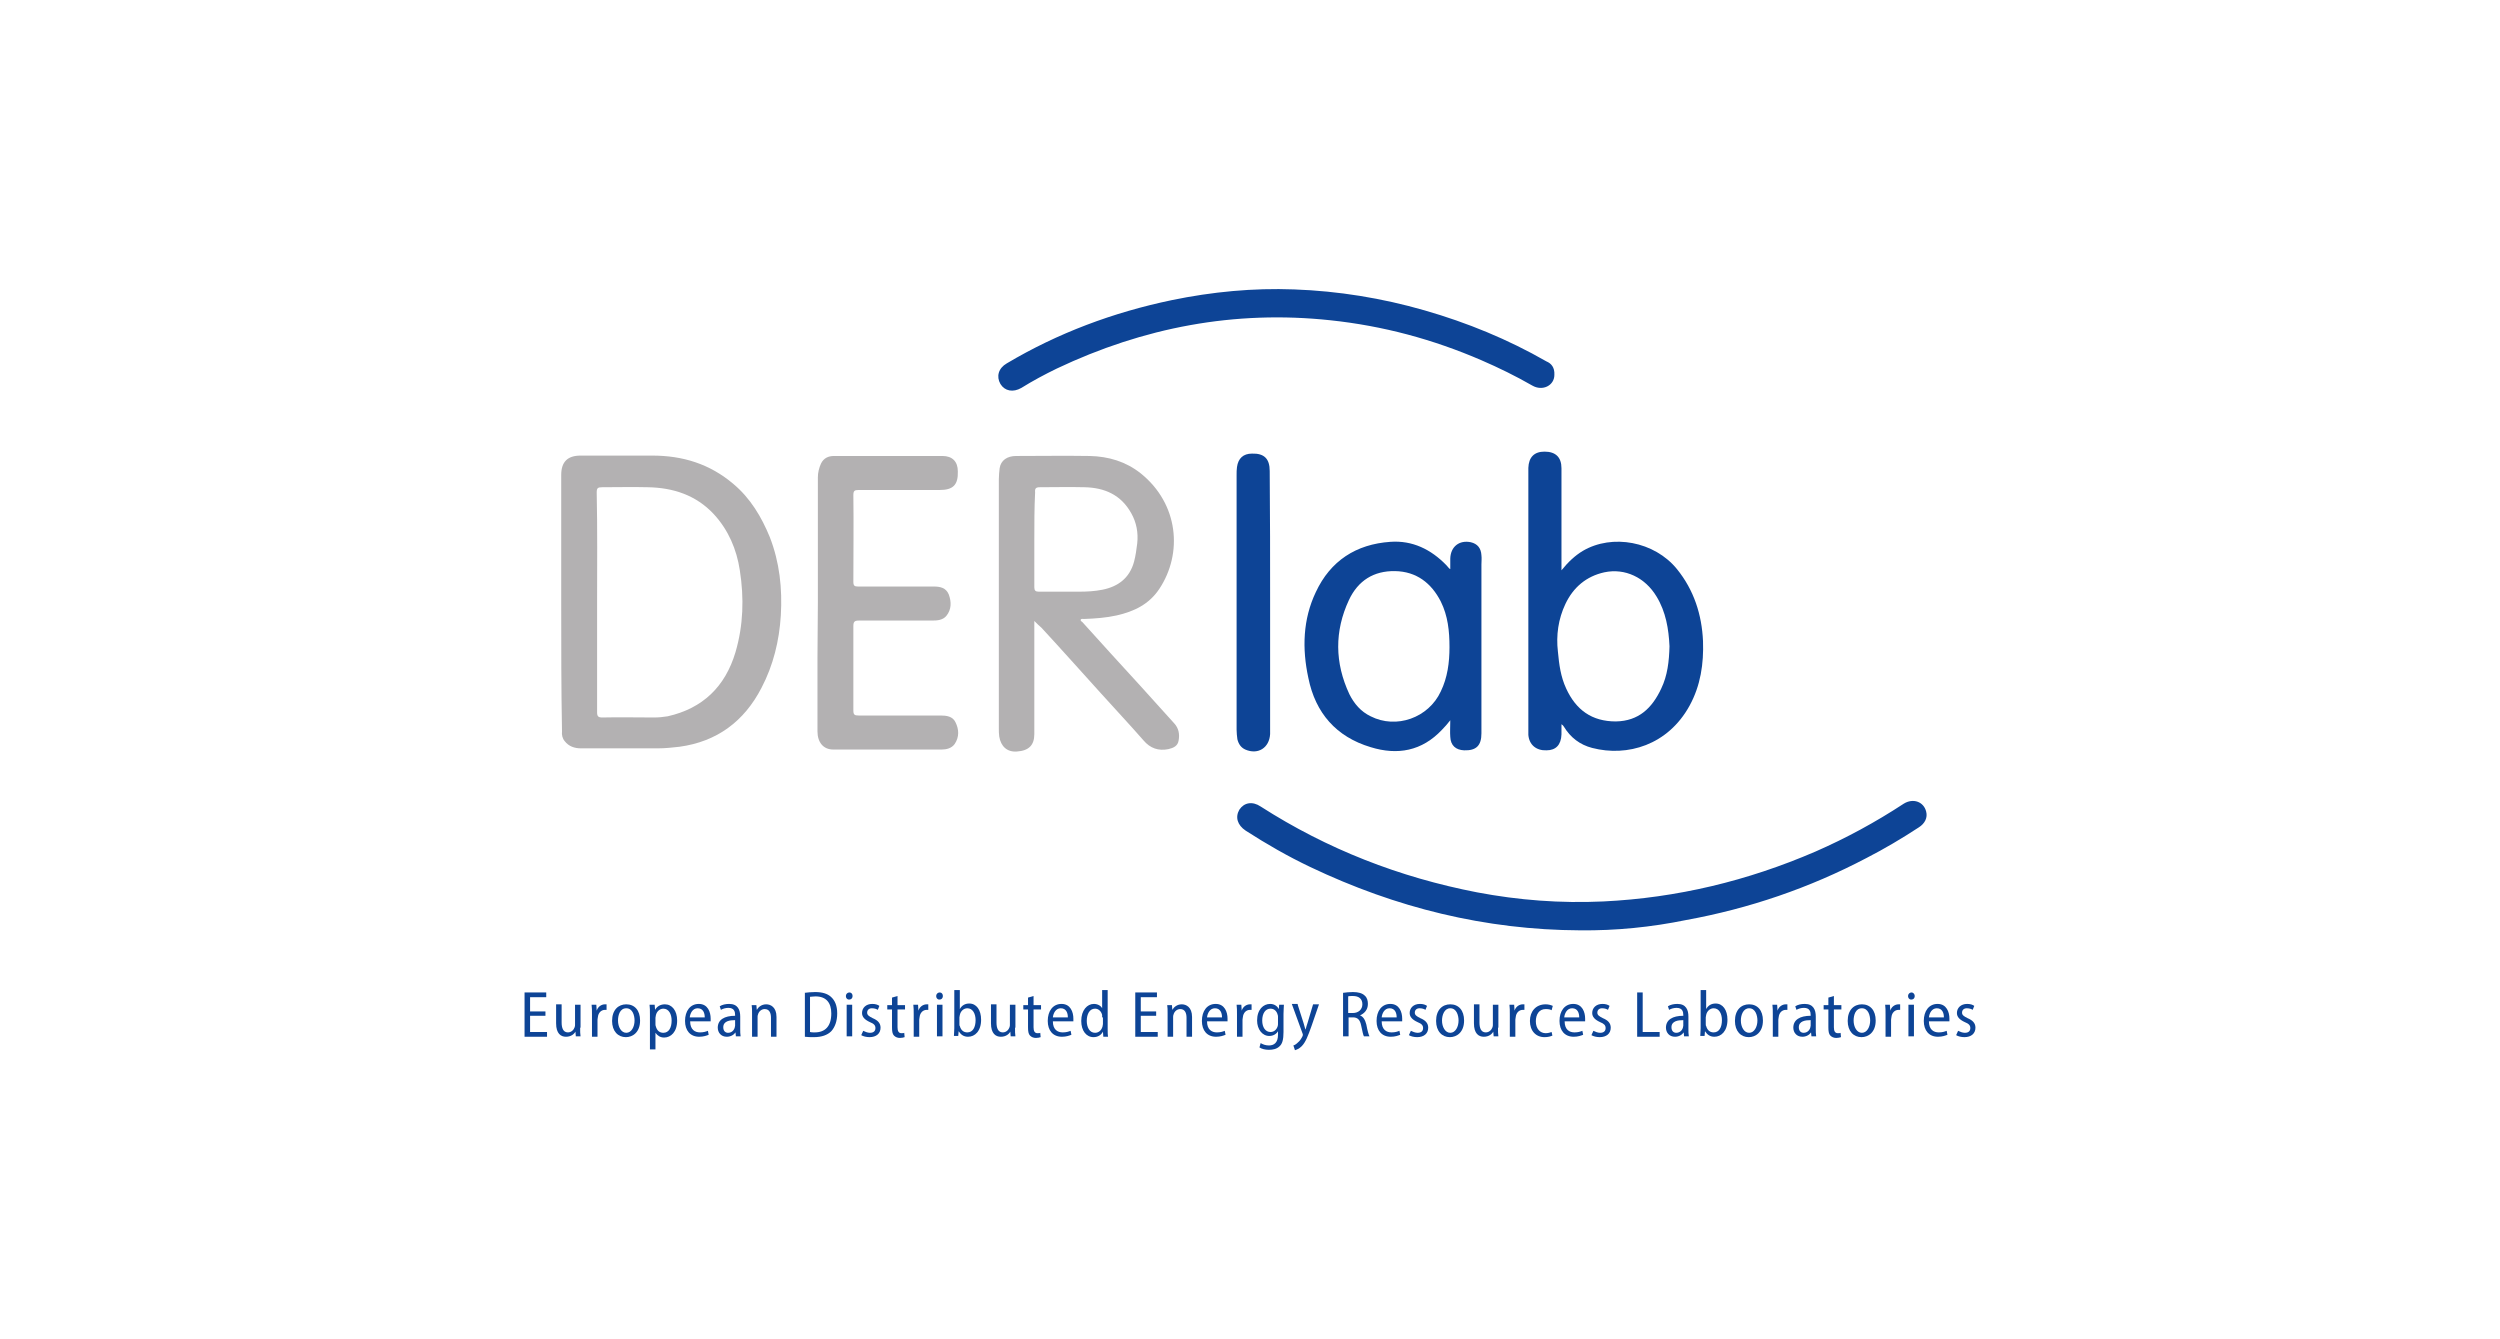 <svg width="224" height="120" viewBox="0 0 224 120" fill="none" xmlns="http://www.w3.org/2000/svg">
<path d="M50.285 54.043C50.285 50.214 50.285 46.386 50.285 42.557C50.285 41.388 50.85 40.821 52.016 40.821C54.171 40.821 56.326 40.821 58.446 40.821C61.166 40.821 63.603 41.565 65.723 43.373C67.242 44.649 68.231 46.315 68.973 48.123C69.856 50.391 70.103 52.731 69.962 55.141C69.821 57.41 69.291 59.608 68.231 61.628C66.677 64.641 64.239 66.449 60.883 66.91C60.247 66.981 59.611 67.052 58.94 67.052C56.644 67.052 54.348 67.052 52.051 67.052C51.486 67.052 50.956 66.875 50.603 66.414C50.391 66.166 50.321 65.847 50.356 65.528C50.285 61.735 50.285 57.906 50.285 54.043ZM53.5 53.972C53.5 57.268 53.5 60.529 53.5 63.826C53.5 64.181 53.606 64.287 53.959 64.287C55.513 64.251 57.032 64.287 58.587 64.287C59.011 64.287 59.399 64.251 59.823 64.181C62.967 63.472 64.981 61.522 65.899 58.438C66.606 56.028 66.677 53.582 66.288 51.1C66.005 49.222 65.263 47.485 63.956 46.067C62.367 44.365 60.318 43.692 58.022 43.656C56.679 43.621 55.337 43.656 53.959 43.656C53.571 43.656 53.465 43.727 53.465 44.117C53.535 47.414 53.5 50.711 53.5 53.972Z" fill="#B3B1B2"/>
<path d="M92.675 55.638C92.675 56.559 92.675 57.339 92.675 58.154C92.675 60.707 92.675 63.223 92.675 65.776C92.675 66.768 92.181 67.264 91.121 67.335C90.238 67.406 89.673 66.874 89.531 65.988C89.496 65.74 89.496 65.528 89.496 65.279C89.496 57.835 89.496 50.391 89.496 42.947C89.496 42.628 89.531 42.274 89.567 41.955C89.673 41.246 90.238 40.856 91.05 40.856C93.241 40.856 95.431 40.82 97.621 40.856C99.317 40.891 100.871 41.352 102.213 42.416C105.605 45.145 105.993 49.576 103.874 52.766C102.955 54.149 101.613 54.787 100.059 55.141C99.105 55.354 98.116 55.425 97.126 55.46C97.02 55.46 96.915 55.425 96.844 55.496C96.773 55.638 96.915 55.673 96.985 55.744C98.716 57.658 100.412 59.537 102.143 61.416C103.167 62.55 104.192 63.684 105.216 64.819C105.605 65.244 105.711 65.776 105.605 66.343C105.534 66.839 105.145 67.016 104.686 67.123C103.803 67.3 103.061 67.052 102.461 66.343C101.224 64.925 99.917 63.542 98.645 62.124C96.879 60.175 95.113 58.19 93.311 56.24C93.135 56.098 92.958 55.921 92.675 55.638ZM92.675 48.371C92.675 49.789 92.675 51.207 92.675 52.624C92.675 52.908 92.781 53.014 93.064 53.014C94.265 53.014 95.466 53.014 96.667 53.014C97.374 53.014 98.08 52.979 98.787 52.837C100.2 52.554 101.224 51.774 101.613 50.32C101.754 49.789 101.825 49.257 101.895 48.69C102.001 47.733 101.825 46.811 101.366 45.996C100.447 44.33 98.963 43.692 97.162 43.656C95.819 43.621 94.477 43.656 93.17 43.656C92.817 43.656 92.711 43.763 92.746 44.117C92.675 45.535 92.675 46.953 92.675 48.371Z" fill="#B3B1B2"/>
<path d="M139.908 51.1C140.508 50.356 141.109 49.789 141.815 49.363C144.465 47.803 148.245 48.513 150.258 50.994C151.777 52.873 152.484 55.07 152.59 57.445C152.66 59.466 152.378 61.415 151.389 63.223C149.446 66.768 145.807 67.832 142.663 67.016C141.568 66.733 140.72 66.094 140.12 65.102C140.084 65.031 140.014 64.96 139.908 64.889C139.908 65.208 139.908 65.492 139.908 65.811C139.872 66.733 139.413 67.229 138.565 67.229C137.647 67.264 137.011 66.733 136.94 65.846C136.94 65.705 136.94 65.527 136.94 65.386C136.94 57.658 136.94 49.93 136.94 42.167C136.94 42.096 136.94 41.99 136.94 41.919C136.976 40.962 137.47 40.466 138.389 40.466C139.378 40.466 139.908 40.962 139.908 41.955C139.908 44.046 139.908 46.138 139.908 48.264C139.908 49.186 139.908 50.072 139.908 51.1ZM149.587 57.906C149.516 56.382 149.269 54.822 148.421 53.44C147.397 51.738 145.595 50.888 143.758 51.277C142.133 51.632 140.968 52.624 140.261 54.113C139.625 55.46 139.413 56.914 139.59 58.402C139.696 59.537 139.837 60.636 140.332 61.699C141.215 63.613 142.628 64.641 144.783 64.641C146.832 64.606 148.033 63.436 148.845 61.699C149.41 60.529 149.552 59.253 149.587 57.906Z" fill="#0D4496"/>
<path d="M141.568 83.358C133.09 83.322 125.071 81.337 117.405 77.686C115.392 76.729 113.484 75.63 111.612 74.425C110.87 73.929 110.658 73.22 111.047 72.546C111.47 71.908 112.212 71.766 112.954 72.263C118.924 76.091 125.389 78.608 132.348 79.955C136.093 80.664 139.837 80.947 143.652 80.77C150.258 80.451 156.582 78.927 162.658 76.304C165.413 75.098 168.027 73.68 170.571 72.014C171.419 71.483 172.373 71.837 172.585 72.723C172.726 73.255 172.479 73.787 171.913 74.141C170.394 75.134 168.84 76.055 167.25 76.871C162.128 79.565 156.723 81.408 151.071 82.436C147.962 83.074 144.783 83.393 141.568 83.358Z" fill="#0D4496"/>
<path d="M73.281 54.042C73.281 50.285 73.281 46.527 73.281 42.77C73.281 42.344 73.387 41.919 73.564 41.529C73.811 41.033 74.235 40.856 74.73 40.856C77.98 40.856 81.195 40.856 84.445 40.856C85.328 40.856 85.822 41.352 85.822 42.238C85.858 43.443 85.398 43.904 84.197 43.904C81.76 43.904 79.358 43.904 76.92 43.904C76.567 43.904 76.461 43.975 76.461 44.365C76.496 46.953 76.461 49.54 76.461 52.128C76.461 52.483 76.567 52.553 76.885 52.553C79.146 52.553 81.406 52.553 83.667 52.553C84.233 52.553 84.763 52.66 85.01 53.262C85.257 53.936 85.257 54.609 84.798 55.177C84.48 55.566 83.985 55.602 83.526 55.602C81.336 55.602 79.146 55.602 76.955 55.602C76.567 55.602 76.461 55.708 76.461 56.098C76.461 58.615 76.461 61.132 76.461 63.649C76.461 64.038 76.567 64.109 76.92 64.109C79.358 64.109 81.831 64.109 84.268 64.109C84.798 64.109 85.363 64.18 85.61 64.712C85.928 65.35 85.964 66.024 85.54 66.662C85.257 67.052 84.798 67.158 84.374 67.158C81.124 67.158 77.909 67.158 74.659 67.158C73.776 67.158 73.246 66.52 73.246 65.527C73.246 63.33 73.246 61.132 73.246 58.934C73.246 57.268 73.281 55.637 73.281 54.042Z" fill="#B3B1B2"/>
<path d="M129.945 64.535C129.663 64.889 129.451 65.137 129.203 65.386C127.402 67.3 125.211 67.69 122.809 66.945C119.736 66.024 117.864 63.897 117.228 60.742C116.662 58.119 116.733 55.496 117.899 53.05C119.206 50.249 121.502 48.761 124.576 48.548C126.554 48.406 128.214 49.221 129.592 50.639C129.663 50.746 129.769 50.816 129.839 50.923C129.839 50.923 129.874 50.958 129.945 50.994C129.945 50.675 129.945 50.356 129.945 50.037C129.98 48.973 130.758 48.371 131.782 48.583C132.383 48.725 132.701 49.115 132.736 49.753C132.771 50.037 132.736 50.32 132.736 50.568C132.736 55.602 132.736 60.636 132.736 65.705C132.736 66.803 132.277 67.264 131.182 67.229C130.44 67.193 129.98 66.803 129.945 66.024C129.91 65.598 129.945 65.137 129.945 64.535ZM129.874 57.977C129.874 56.559 129.733 55.177 129.097 53.901C128.249 52.234 126.907 51.206 124.999 51.171C123.092 51.136 121.679 52.022 120.866 53.759C119.559 56.559 119.595 59.395 120.902 62.195C121.326 63.046 121.926 63.755 122.809 64.18C125.105 65.35 128.002 64.322 129.097 61.947C129.698 60.706 129.874 59.359 129.874 57.977Z" fill="#0D4496"/>
<path d="M139.272 33.589C139.272 34.546 138.212 35.078 137.293 34.546C135.81 33.695 134.291 32.951 132.736 32.278C128.391 30.399 123.905 29.194 119.206 28.697C110.622 27.776 102.462 29.335 94.69 33.022C93.595 33.554 92.535 34.121 91.511 34.759C90.769 35.184 90.027 35.042 89.638 34.404C89.25 33.731 89.462 32.986 90.204 32.561C94.796 29.832 99.742 27.988 105.005 26.889C108.608 26.145 112.282 25.791 115.956 25.932C119.913 26.074 123.834 26.712 127.649 27.811C131.465 28.91 135.103 30.399 138.565 32.384C138.989 32.561 139.307 32.916 139.272 33.589Z" fill="#0D4496"/>
<path d="M113.802 53.936C113.802 57.729 113.802 61.522 113.802 65.315C113.802 65.457 113.802 65.634 113.802 65.776C113.731 67.016 112.706 67.654 111.576 67.158C111.187 66.981 110.975 66.662 110.869 66.236C110.834 65.953 110.799 65.669 110.799 65.386C110.799 57.764 110.799 50.179 110.799 42.557C110.799 42.309 110.799 42.096 110.834 41.848C110.94 41.069 111.399 40.643 112.177 40.643C113.272 40.608 113.766 41.104 113.766 42.203C113.802 46.102 113.802 50.001 113.802 53.936Z" fill="#0D4496"/>
<path d="M48.872 91.014H47.495V92.468H49.014V92.893H47V88.923H48.943V89.349H47.495V90.625H48.872V91.014Z" fill="#0D4496"/>
<path d="M51.982 92.078C51.982 92.397 51.982 92.645 52.017 92.858H51.593L51.558 92.433C51.452 92.645 51.169 92.893 50.71 92.893C50.251 92.893 49.827 92.61 49.827 91.688V89.987H50.322V91.617C50.322 92.113 50.463 92.503 50.887 92.503C51.205 92.503 51.417 92.255 51.487 92.043C51.523 91.972 51.523 91.865 51.523 91.794V90.022H52.017V92.078H51.982Z" fill="#0D4496"/>
<path d="M53.041 90.873C53.041 90.554 53.041 90.27 53.006 90.022H53.43L53.465 90.554C53.571 90.199 53.889 89.987 54.207 89.987C54.242 89.987 54.278 89.987 54.348 89.987V90.483C54.313 90.483 54.242 90.483 54.207 90.483C53.854 90.483 53.606 90.766 53.571 91.121C53.571 91.192 53.536 91.263 53.536 91.369V92.893H53.041V90.873Z" fill="#0D4496"/>
<path d="M57.351 91.44C57.351 92.503 56.68 92.929 56.079 92.929C55.373 92.929 54.843 92.397 54.843 91.475C54.843 90.483 55.408 89.987 56.115 89.987C56.856 89.987 57.351 90.518 57.351 91.44ZM55.373 91.44C55.373 92.007 55.655 92.539 56.115 92.539C56.574 92.539 56.856 92.007 56.856 91.44C56.856 90.979 56.68 90.341 56.115 90.341C55.549 90.341 55.373 90.944 55.373 91.44Z" fill="#0D4496"/>
<path d="M58.234 90.944C58.234 90.554 58.234 90.27 58.199 90.022H58.658L58.694 90.483C58.87 90.164 59.188 89.987 59.577 89.987C60.213 89.987 60.672 90.554 60.672 91.44C60.672 92.468 60.107 92.964 59.506 92.964C59.153 92.964 58.906 92.787 58.729 92.539V94.028H58.234V90.944ZM58.729 91.759C58.729 91.83 58.729 91.901 58.764 91.972C58.87 92.362 59.118 92.539 59.436 92.539C59.93 92.539 60.178 92.078 60.178 91.44C60.178 90.873 59.93 90.376 59.436 90.376C59.118 90.376 58.835 90.625 58.764 90.979C58.764 91.05 58.729 91.121 58.729 91.192V91.759Z" fill="#0D4496"/>
<path d="M61.838 91.511C61.838 92.255 62.262 92.503 62.721 92.503C63.039 92.503 63.251 92.432 63.428 92.361L63.498 92.716C63.322 92.787 63.039 92.893 62.651 92.893C61.838 92.893 61.379 92.326 61.379 91.475C61.379 90.589 61.838 89.951 62.615 89.951C63.428 89.951 63.675 90.695 63.675 91.263C63.675 91.369 63.675 91.44 63.675 91.511H61.838ZM63.145 91.156C63.145 90.766 63.004 90.341 62.509 90.341C62.05 90.341 61.838 90.802 61.803 91.156H63.145Z" fill="#0D4496"/>
<path d="M65.935 92.858L65.9 92.503C65.759 92.716 65.476 92.893 65.123 92.893C64.593 92.893 64.311 92.503 64.311 92.078C64.311 91.369 64.911 91.014 65.865 91.014V90.944C65.865 90.66 65.794 90.305 65.264 90.305C65.017 90.305 64.77 90.376 64.593 90.483L64.487 90.164C64.699 90.022 65.017 89.951 65.335 89.951C66.112 89.951 66.324 90.483 66.324 91.085V92.184C66.324 92.432 66.324 92.645 66.359 92.858H65.935ZM65.865 91.404C65.406 91.404 64.805 91.475 64.805 92.042C64.805 92.397 65.017 92.539 65.229 92.539C65.547 92.539 65.759 92.326 65.829 92.078C65.829 92.007 65.865 91.972 65.865 91.901V91.404Z" fill="#0D4496"/>
<path d="M67.384 90.802C67.384 90.483 67.384 90.27 67.349 90.058H67.772L67.808 90.483C67.949 90.235 68.232 89.987 68.656 89.987C69.044 89.987 69.574 90.235 69.574 91.121V92.893H69.08V91.192C69.08 90.766 68.938 90.412 68.514 90.412C68.232 90.412 67.984 90.625 67.914 90.908C67.879 90.979 67.879 91.05 67.879 91.156V92.893H67.384V90.802Z" fill="#0D4496"/>
<path d="M72.082 88.958C72.365 88.923 72.683 88.888 73.036 88.888C73.672 88.888 74.131 89.029 74.449 89.313C74.802 89.632 75.014 90.093 75.014 90.802C75.014 91.511 74.802 92.042 74.484 92.397C74.131 92.751 73.601 92.928 72.93 92.928C72.612 92.928 72.365 92.928 72.117 92.893V88.958H72.082ZM72.577 92.468C72.683 92.503 72.824 92.503 73.001 92.503C73.919 92.503 74.484 91.971 74.484 90.802C74.484 89.844 74.025 89.277 73.071 89.277C72.859 89.277 72.718 89.313 72.577 89.313V92.468Z" fill="#0D4496"/>
<path d="M76.391 89.242C76.391 89.419 76.285 89.561 76.073 89.561C75.896 89.561 75.79 89.419 75.79 89.242C75.79 89.065 75.931 88.923 76.108 88.923C76.285 88.923 76.391 89.065 76.391 89.242ZM75.861 92.858V90.022H76.356V92.858H75.861Z" fill="#0D4496"/>
<path d="M77.344 92.361C77.485 92.432 77.732 92.539 77.944 92.539C78.297 92.539 78.439 92.361 78.439 92.113C78.439 91.865 78.297 91.723 77.944 91.582C77.485 91.369 77.238 91.121 77.238 90.766C77.238 90.305 77.591 89.951 78.156 89.951C78.439 89.951 78.651 90.022 78.792 90.128L78.651 90.483C78.545 90.412 78.368 90.341 78.121 90.341C77.838 90.341 77.697 90.518 77.697 90.731C77.697 90.944 77.838 91.05 78.192 91.227C78.615 91.404 78.898 91.652 78.898 92.078C78.898 92.609 78.509 92.928 77.909 92.928C77.626 92.928 77.344 92.858 77.167 92.751L77.344 92.361Z" fill="#0D4496"/>
<path d="M80.418 89.242V90.057H81.09V90.447H80.418V92.042C80.418 92.397 80.524 92.574 80.772 92.574C80.878 92.574 80.984 92.574 81.019 92.539L81.054 92.928C80.948 92.964 80.807 92.999 80.63 92.999C80.418 92.999 80.242 92.928 80.1 92.787C79.959 92.645 79.924 92.397 79.924 92.042V90.447H79.5V90.057H79.924V89.384L80.418 89.242Z" fill="#0D4496"/>
<path d="M81.868 90.873C81.868 90.554 81.868 90.27 81.833 90.022H82.257L82.292 90.554C82.398 90.199 82.716 89.987 83.034 89.987C83.069 89.987 83.105 89.987 83.175 89.987V90.483C83.14 90.483 83.069 90.483 83.034 90.483C82.681 90.483 82.433 90.766 82.398 91.121C82.398 91.192 82.363 91.263 82.363 91.369V92.893H81.868V90.873Z" fill="#0D4496"/>
<path d="M84.482 89.242C84.482 89.419 84.376 89.561 84.164 89.561C83.987 89.561 83.881 89.419 83.881 89.242C83.881 89.065 84.022 88.923 84.199 88.923C84.376 88.923 84.482 89.065 84.482 89.242ZM83.952 92.858V90.022H84.447V92.858H83.952Z" fill="#0D4496"/>
<path d="M85.47 92.858C85.47 92.68 85.505 92.361 85.505 92.149V88.71H86V90.412C86.176 90.093 86.459 89.915 86.847 89.915C87.483 89.915 87.907 90.483 87.907 91.369C87.907 92.397 87.342 92.893 86.741 92.893C86.353 92.893 86.106 92.716 85.894 92.397L85.858 92.822H85.47V92.858ZM85.964 91.759C85.964 91.83 85.964 91.9 86 91.936C86.106 92.326 86.353 92.503 86.671 92.503C87.165 92.503 87.413 92.042 87.413 91.404C87.413 90.837 87.165 90.341 86.671 90.341C86.353 90.341 86.07 90.589 86 90.943C86 91.014 85.964 91.085 85.964 91.156V91.759Z" fill="#0D4496"/>
<path d="M90.946 92.078C90.946 92.397 90.946 92.645 90.981 92.858H90.557L90.522 92.433C90.416 92.645 90.133 92.893 89.674 92.893C89.215 92.893 88.791 92.61 88.791 91.688V89.987H89.286V91.617C89.286 92.113 89.427 92.503 89.851 92.503C90.169 92.503 90.381 92.255 90.451 92.043C90.487 91.972 90.487 91.865 90.487 91.794V90.022H90.981V92.078H90.946Z" fill="#0D4496"/>
<path d="M92.606 89.242V90.057H93.277V90.447H92.606V92.042C92.606 92.397 92.712 92.574 92.959 92.574C93.065 92.574 93.171 92.574 93.207 92.539L93.242 92.928C93.136 92.964 92.995 92.999 92.818 92.999C92.606 92.999 92.429 92.928 92.288 92.787C92.147 92.645 92.111 92.397 92.111 92.042V90.447H91.688V90.057H92.111V89.384L92.606 89.242Z" fill="#0D4496"/>
<path d="M94.337 91.511C94.337 92.255 94.761 92.503 95.22 92.503C95.538 92.503 95.75 92.432 95.927 92.361L95.998 92.716C95.821 92.787 95.538 92.893 95.15 92.893C94.337 92.893 93.878 92.326 93.878 91.475C93.878 90.589 94.337 89.951 95.114 89.951C95.927 89.951 96.174 90.695 96.174 91.263C96.174 91.369 96.174 91.44 96.174 91.511H94.337ZM95.68 91.156C95.68 90.766 95.538 90.341 95.044 90.341C94.585 90.341 94.373 90.802 94.337 91.156H95.68Z" fill="#0D4496"/>
<path d="M99.247 88.746V92.184C99.247 92.432 99.247 92.716 99.282 92.893H98.858L98.823 92.432C98.681 92.716 98.399 92.928 97.975 92.928C97.339 92.928 96.88 92.361 96.88 91.475C96.88 90.518 97.41 89.951 98.01 89.951C98.364 89.951 98.646 90.128 98.752 90.341V88.71H99.247V88.746ZM98.752 91.156C98.752 91.085 98.752 91.014 98.752 90.943C98.681 90.624 98.434 90.376 98.116 90.376C97.622 90.376 97.374 90.873 97.374 91.475C97.374 92.042 97.622 92.539 98.116 92.539C98.399 92.539 98.681 92.361 98.787 91.971C98.787 91.9 98.823 91.83 98.823 91.759V91.156H98.752Z" fill="#0D4496"/>
<path d="M103.592 91.014H102.214V92.468H103.733V92.893H101.72V88.923H103.663V89.349H102.214V90.625H103.592V91.014Z" fill="#0D4496"/>
<path d="M104.617 90.802C104.617 90.483 104.617 90.27 104.582 90.058H105.006L105.041 90.483C105.183 90.235 105.465 89.987 105.889 89.987C106.278 89.987 106.808 90.235 106.808 91.121V92.893H106.313V91.192C106.313 90.766 106.172 90.412 105.748 90.412C105.465 90.412 105.218 90.625 105.147 90.908C105.112 90.979 105.112 91.05 105.112 91.156V92.893H104.617V90.802Z" fill="#0D4496"/>
<path d="M108.15 91.511C108.15 92.255 108.574 92.503 109.033 92.503C109.351 92.503 109.563 92.432 109.739 92.361L109.81 92.716C109.633 92.787 109.351 92.893 108.962 92.893C108.15 92.893 107.69 92.326 107.69 91.475C107.69 90.589 108.15 89.951 108.927 89.951C109.739 89.951 109.987 90.695 109.987 91.263C109.987 91.369 109.987 91.44 109.987 91.511H108.15ZM109.492 91.156C109.492 90.766 109.351 90.341 108.856 90.341C108.397 90.341 108.185 90.802 108.15 91.156H109.492Z" fill="#0D4496"/>
<path d="M110.834 90.873C110.834 90.554 110.834 90.27 110.799 90.022H111.223L111.258 90.554C111.364 90.199 111.682 89.987 112 89.987C112.035 89.987 112.07 89.987 112.141 89.987V90.483C112.106 90.483 112.035 90.483 112 90.483C111.646 90.483 111.399 90.766 111.364 91.121C111.364 91.192 111.329 91.263 111.329 91.369V92.893H110.834V90.873Z" fill="#0D4496"/>
<path d="M115.038 90.022C115.038 90.234 115.002 90.447 115.002 90.837V92.468C115.002 93.141 114.896 93.531 114.649 93.744C114.402 93.992 114.049 94.063 113.695 94.063C113.378 94.063 113.06 93.992 112.848 93.85L112.954 93.46C113.13 93.567 113.378 93.673 113.695 93.673C114.155 93.673 114.508 93.425 114.508 92.716V92.397C114.367 92.645 114.084 92.822 113.731 92.822C113.095 92.822 112.636 92.22 112.636 91.44C112.636 90.447 113.201 89.951 113.801 89.951C114.225 89.951 114.473 90.199 114.579 90.412L114.614 90.022H115.038ZM114.508 91.121C114.508 91.05 114.508 90.979 114.473 90.908C114.402 90.624 114.19 90.376 113.837 90.376C113.378 90.376 113.095 90.802 113.095 91.44C113.095 92.042 113.378 92.468 113.837 92.468C114.119 92.468 114.367 92.29 114.473 91.972C114.508 91.901 114.508 91.794 114.508 91.688V91.121Z" fill="#0D4496"/>
<path d="M116.275 90.022L116.805 91.688C116.876 91.901 116.911 92.113 116.982 92.255C117.017 92.078 117.088 91.865 117.158 91.652L117.653 89.986H118.183L117.511 91.936C117.194 92.822 116.982 93.389 116.628 93.744C116.381 93.992 116.134 94.063 116.028 94.098L115.886 93.673C116.028 93.638 116.169 93.531 116.31 93.389C116.452 93.283 116.593 93.07 116.699 92.858C116.734 92.787 116.734 92.751 116.734 92.716C116.734 92.68 116.734 92.645 116.699 92.574L115.745 89.951H116.275V90.022Z" fill="#0D4496"/>
<path d="M120.338 88.958C120.585 88.923 120.903 88.888 121.221 88.888C121.715 88.888 122.069 88.994 122.281 89.207C122.493 89.384 122.563 89.667 122.563 89.951C122.563 90.483 122.245 90.802 121.857 90.979C122.139 91.085 122.316 91.369 122.422 91.794C122.528 92.361 122.634 92.716 122.705 92.858H122.21C122.139 92.751 122.069 92.397 121.963 91.9C121.857 91.369 121.645 91.156 121.221 91.156H120.832V92.858H120.338V88.958ZM120.797 90.766H121.221C121.715 90.766 122.069 90.447 122.069 89.986C122.069 89.49 121.751 89.242 121.221 89.242C121.009 89.242 120.868 89.242 120.797 89.277V90.766Z" fill="#0D4496"/>
<path d="M123.799 91.511C123.799 92.255 124.223 92.503 124.682 92.503C125 92.503 125.212 92.432 125.389 92.361L125.459 92.716C125.283 92.787 125 92.893 124.612 92.893C123.799 92.893 123.34 92.326 123.34 91.475C123.34 90.589 123.799 89.951 124.576 89.951C125.389 89.951 125.636 90.695 125.636 91.263C125.636 91.369 125.636 91.44 125.636 91.511H123.799ZM125.141 91.156C125.141 90.766 125 90.341 124.506 90.341C124.046 90.341 123.834 90.802 123.799 91.156H125.141Z" fill="#0D4496"/>
<path d="M126.413 92.361C126.554 92.432 126.802 92.539 127.014 92.539C127.367 92.539 127.508 92.361 127.508 92.113C127.508 91.865 127.367 91.723 127.014 91.582C126.554 91.369 126.307 91.121 126.307 90.766C126.307 90.305 126.66 89.951 127.226 89.951C127.508 89.951 127.72 90.022 127.861 90.128L127.72 90.483C127.614 90.412 127.438 90.341 127.19 90.341C126.908 90.341 126.766 90.518 126.766 90.731C126.766 90.944 126.908 91.05 127.261 91.227C127.685 91.404 127.967 91.652 127.967 92.078C127.967 92.609 127.579 92.928 126.978 92.928C126.696 92.928 126.413 92.858 126.236 92.751L126.413 92.361Z" fill="#0D4496"/>
<path d="M131.182 91.44C131.182 92.503 130.511 92.929 129.91 92.929C129.204 92.929 128.674 92.397 128.674 91.475C128.674 90.483 129.239 89.987 129.946 89.987C130.687 89.987 131.182 90.518 131.182 91.44ZM129.204 91.44C129.204 92.007 129.486 92.539 129.946 92.539C130.405 92.539 130.687 92.007 130.687 91.44C130.687 90.979 130.511 90.341 129.946 90.341C129.416 90.341 129.204 90.944 129.204 91.44Z" fill="#0D4496"/>
<path d="M134.22 92.078C134.22 92.397 134.22 92.645 134.255 92.858H133.832L133.796 92.433C133.69 92.645 133.408 92.893 132.948 92.893C132.489 92.893 132.065 92.61 132.065 91.688V89.987H132.56V91.617C132.56 92.113 132.701 92.503 133.125 92.503C133.443 92.503 133.655 92.255 133.726 92.043C133.761 91.972 133.761 91.865 133.761 91.794V90.022H134.255V92.078H134.22Z" fill="#0D4496"/>
<path d="M135.28 90.873C135.28 90.554 135.28 90.27 135.245 90.022H135.669L135.704 90.554C135.81 90.199 136.128 89.987 136.446 89.987C136.482 89.987 136.517 89.987 136.588 89.987V90.483C136.552 90.483 136.482 90.483 136.446 90.483C136.093 90.483 135.846 90.766 135.81 91.121C135.81 91.192 135.775 91.263 135.775 91.369V92.893H135.28V90.873Z" fill="#0D4496"/>
<path d="M139.095 92.787C138.953 92.858 138.706 92.929 138.388 92.929C137.611 92.929 137.081 92.362 137.081 91.475C137.081 90.625 137.611 89.987 138.494 89.987C138.741 89.987 138.989 90.058 139.13 90.128L139.024 90.518C138.918 90.447 138.741 90.412 138.494 90.412C137.894 90.412 137.611 90.908 137.611 91.511C137.611 92.184 138 92.574 138.494 92.574C138.741 92.574 138.918 92.503 139.024 92.468L139.095 92.787Z" fill="#0D4496"/>
<path d="M140.191 91.511C140.191 92.255 140.615 92.503 141.074 92.503C141.392 92.503 141.604 92.432 141.78 92.361L141.851 92.716C141.674 92.787 141.392 92.893 141.003 92.893C140.191 92.893 139.731 92.326 139.731 91.475C139.731 90.589 140.191 89.951 140.968 89.951C141.78 89.951 142.028 90.695 142.028 91.263C142.028 91.369 142.028 91.44 142.028 91.511H140.191ZM141.498 91.156C141.498 90.766 141.356 90.341 140.862 90.341C140.403 90.341 140.191 90.802 140.155 91.156H141.498Z" fill="#0D4496"/>
<path d="M142.768 92.361C142.91 92.432 143.157 92.539 143.369 92.539C143.722 92.539 143.863 92.361 143.863 92.113C143.863 91.865 143.722 91.723 143.369 91.582C142.91 91.369 142.662 91.121 142.662 90.766C142.662 90.305 143.016 89.951 143.581 89.951C143.863 89.951 144.075 90.022 144.217 90.128L144.075 90.483C143.969 90.412 143.793 90.341 143.546 90.341C143.263 90.341 143.122 90.518 143.122 90.731C143.122 90.944 143.263 91.05 143.616 91.227C144.04 91.404 144.323 91.652 144.323 92.078C144.323 92.609 143.934 92.928 143.334 92.928C143.051 92.928 142.768 92.858 142.592 92.751L142.768 92.361Z" fill="#0D4496"/>
<path d="M146.69 88.923H147.185V92.468H148.704V92.893H146.69V88.923Z" fill="#0D4496"/>
<path d="M150.894 92.858L150.858 92.503C150.717 92.716 150.434 92.893 150.081 92.893C149.551 92.893 149.269 92.503 149.269 92.078C149.269 91.369 149.869 91.014 150.823 91.014V90.944C150.823 90.66 150.752 90.305 150.222 90.305C149.975 90.305 149.728 90.376 149.551 90.483L149.445 90.164C149.657 90.022 149.975 89.951 150.293 89.951C151.07 89.951 151.282 90.483 151.282 91.085V92.184C151.282 92.432 151.282 92.645 151.318 92.858H150.894ZM150.823 91.404C150.364 91.404 149.763 91.475 149.763 92.042C149.763 92.397 149.975 92.539 150.187 92.539C150.505 92.539 150.717 92.326 150.788 92.078C150.788 92.007 150.823 91.972 150.823 91.901V91.404Z" fill="#0D4496"/>
<path d="M152.342 92.858C152.342 92.68 152.377 92.361 152.377 92.149V88.71H152.872V90.412C153.048 90.093 153.331 89.915 153.72 89.915C154.356 89.915 154.78 90.483 154.78 91.369C154.78 92.397 154.214 92.893 153.614 92.893C153.225 92.893 152.978 92.716 152.766 92.397L152.73 92.822H152.342V92.858ZM152.836 91.759C152.836 91.83 152.836 91.9 152.872 91.936C152.978 92.326 153.225 92.503 153.543 92.503C154.038 92.503 154.285 92.042 154.285 91.404C154.285 90.837 154.038 90.341 153.543 90.341C153.225 90.341 152.942 90.589 152.872 90.943C152.872 91.014 152.836 91.085 152.836 91.156V91.759Z" fill="#0D4496"/>
<path d="M157.959 91.44C157.959 92.503 157.288 92.929 156.688 92.929C155.981 92.929 155.451 92.397 155.451 91.475C155.451 90.483 156.016 89.987 156.723 89.987C157.465 89.987 157.959 90.518 157.959 91.44ZM155.981 91.44C155.981 92.007 156.264 92.539 156.723 92.539C157.182 92.539 157.465 92.007 157.465 91.44C157.465 90.979 157.288 90.341 156.723 90.341C156.193 90.341 155.981 90.944 155.981 91.44Z" fill="#0D4496"/>
<path d="M158.843 90.873C158.843 90.554 158.843 90.27 158.808 90.022H159.232L159.267 90.554C159.373 90.199 159.691 89.987 160.009 89.987C160.044 89.987 160.079 89.987 160.15 89.987V90.483C160.115 90.483 160.044 90.483 160.009 90.483C159.656 90.483 159.408 90.766 159.373 91.121C159.373 91.192 159.338 91.263 159.338 91.369V92.893H158.843V90.873Z" fill="#0D4496"/>
<path d="M162.306 92.858L162.27 92.503C162.129 92.716 161.846 92.893 161.493 92.893C160.963 92.893 160.681 92.503 160.681 92.078C160.681 91.369 161.281 91.014 162.235 91.014V90.944C162.235 90.66 162.164 90.305 161.634 90.305C161.387 90.305 161.14 90.376 160.963 90.483L160.857 90.164C161.069 90.022 161.387 89.951 161.705 89.951C162.482 89.951 162.694 90.483 162.694 91.085V92.184C162.694 92.432 162.694 92.645 162.729 92.858H162.306ZM162.235 91.404C161.776 91.404 161.175 91.475 161.175 92.042C161.175 92.397 161.387 92.539 161.599 92.539C161.917 92.539 162.129 92.326 162.2 92.078C162.2 92.007 162.235 91.972 162.235 91.901V91.404Z" fill="#0D4496"/>
<path d="M164.317 89.242V90.057H164.988V90.447H164.317V92.042C164.317 92.397 164.423 92.574 164.67 92.574C164.776 92.574 164.882 92.574 164.918 92.539L164.953 92.928C164.847 92.964 164.706 92.999 164.529 92.999C164.317 92.999 164.14 92.928 163.999 92.787C163.858 92.645 163.822 92.397 163.822 92.042V90.447H163.398V90.057H163.822V89.384L164.317 89.242Z" fill="#0D4496"/>
<path d="M168.062 91.44C168.062 92.503 167.391 92.929 166.79 92.929C166.084 92.929 165.554 92.397 165.554 91.475C165.554 90.483 166.119 89.987 166.825 89.987C167.567 89.987 168.062 90.518 168.062 91.44ZM166.084 91.44C166.084 92.007 166.366 92.539 166.825 92.539C167.285 92.539 167.567 92.007 167.567 91.44C167.567 90.979 167.391 90.341 166.825 90.341C166.26 90.341 166.084 90.944 166.084 91.44Z" fill="#0D4496"/>
<path d="M168.945 90.873C168.945 90.554 168.945 90.27 168.91 90.022H169.334L169.369 90.554C169.475 90.199 169.793 89.987 170.111 89.987C170.147 89.987 170.182 89.987 170.253 89.987V90.483C170.217 90.483 170.147 90.483 170.111 90.483C169.758 90.483 169.511 90.766 169.475 91.121C169.475 91.192 169.44 91.263 169.44 91.369V92.893H168.945V90.873Z" fill="#0D4496"/>
<path d="M171.561 89.242C171.561 89.419 171.455 89.561 171.243 89.561C171.066 89.561 170.96 89.419 170.96 89.242C170.96 89.065 171.101 88.923 171.278 88.923C171.42 88.923 171.561 89.065 171.561 89.242ZM170.995 92.858V90.022H171.49V92.858H170.995Z" fill="#0D4496"/>
<path d="M172.831 91.511C172.831 92.255 173.255 92.503 173.714 92.503C174.032 92.503 174.244 92.432 174.421 92.361L174.491 92.716C174.315 92.787 174.032 92.893 173.644 92.893C172.831 92.893 172.372 92.326 172.372 91.475C172.372 90.589 172.831 89.951 173.608 89.951C174.421 89.951 174.668 90.695 174.668 91.263C174.668 91.369 174.668 91.44 174.668 91.511H172.831ZM174.173 91.156C174.173 90.766 174.032 90.341 173.538 90.341C173.078 90.341 172.867 90.802 172.831 91.156H174.173Z" fill="#0D4496"/>
<path d="M175.446 92.361C175.587 92.432 175.835 92.539 176.047 92.539C176.4 92.539 176.541 92.361 176.541 92.113C176.541 91.865 176.4 91.723 176.047 91.582C175.587 91.369 175.34 91.121 175.34 90.766C175.34 90.305 175.693 89.951 176.259 89.951C176.541 89.951 176.753 90.022 176.894 90.128L176.753 90.483C176.647 90.412 176.471 90.341 176.223 90.341C175.941 90.341 175.799 90.518 175.799 90.731C175.799 90.944 175.941 91.05 176.294 91.227C176.718 91.404 177 91.652 177 92.078C177 92.609 176.612 92.928 176.011 92.928C175.729 92.928 175.446 92.858 175.27 92.751L175.446 92.361Z" fill="#0D4496"/>
</svg>
